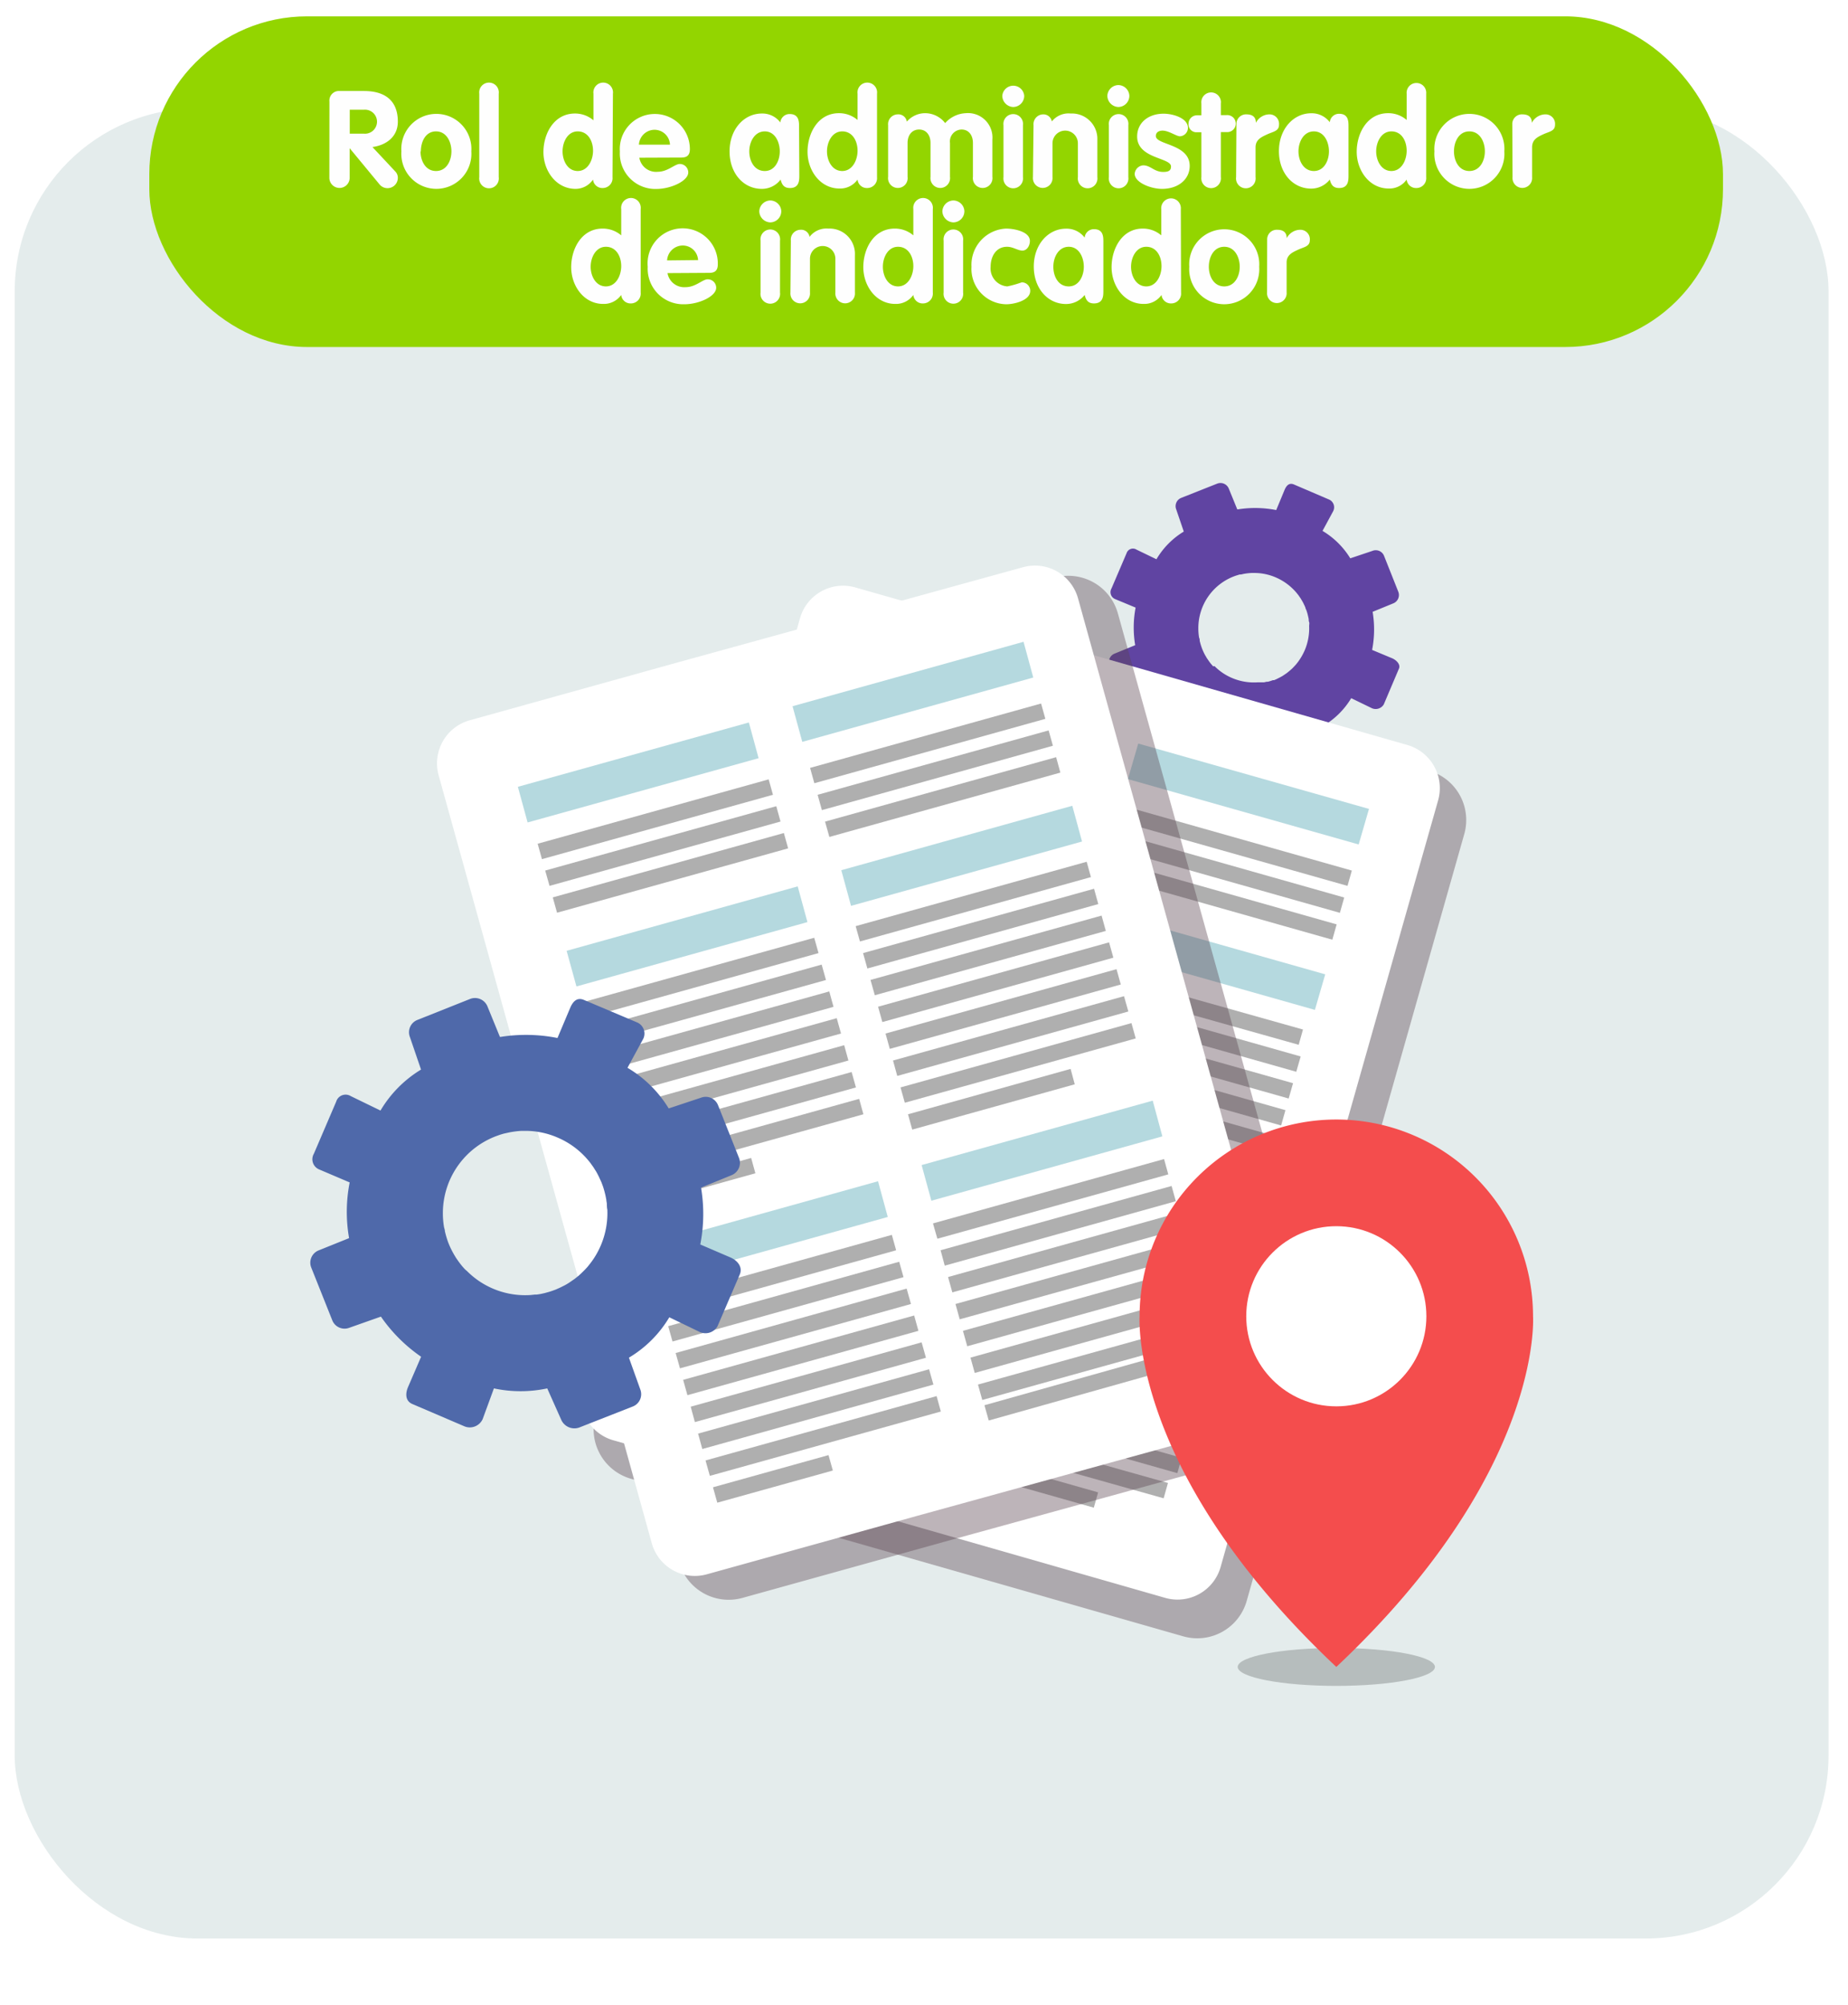 <svg xmlns="http://www.w3.org/2000/svg" xmlns:xlink="http://www.w3.org/1999/xlink" viewBox="0 0 218.32 236.79"><defs><style>.cls-1{mask:url(#mask);filter:url(#luminosity-noclip-5);}.cls-12,.cls-14,.cls-18,.cls-2,.cls-20,.cls-28,.cls-4,.cls-6,.cls-8{mix-blend-mode:multiply;}.cls-2{fill:url(#radial-gradient);}.cls-3{mask:url(#mask-2);filter:url(#luminosity-noclip-6);}.cls-4{fill:url(#radial-gradient-2);}.cls-5{mask:url(#mask-3);filter:url(#luminosity-noclip-7);}.cls-6{fill:url(#radial-gradient-3);}.cls-7{mask:url(#mask-4);filter:url(#luminosity-noclip-8);}.cls-8{fill:url(#radial-gradient-4);}.cls-9{fill:none;}.cls-10{isolation:isolate;}.cls-11{mask:url(#mask-5);}.cls-12{fill:url(#Degradado_sin_nombre_153);}.cls-13{mask:url(#mask-6);}.cls-14{fill:url(#Degradado_sin_nombre_151);}.cls-15{fill:#e4ecec;}.cls-16{clip-path:url(#clip-path);}.cls-17{mask:url(#mask-7);}.cls-18{fill:url(#Degradado_sin_nombre_153-2);}.cls-19{mask:url(#mask-8);}.cls-20{fill:url(#Degradado_sin_nombre_151-2);}.cls-21{fill:#93d500;}.cls-22{fill:#fefefe;}.cls-23{fill:#6044a2;}.cls-24{opacity:0.4;}.cls-25{fill:#5b434f;stroke:#5b434f;stroke-miterlimit:10;stroke-width:1.59px;}.cls-26{fill:#fff;}.cls-27,.cls-29{fill:#afafaf;}.cls-27,.cls-28{fill-rule:evenodd;}.cls-28{fill:#b5d9df;}.cls-30{fill:#4f69aa;}.cls-31{opacity:0.2;}.cls-32{fill:#f44d4d;}.cls-33{filter:url(#luminosity-noclip-4);}.cls-34{filter:url(#luminosity-noclip-3);}.cls-35{filter:url(#luminosity-noclip-2);}.cls-36{filter:url(#luminosity-noclip);}</style><filter id="luminosity-noclip" x="102.74" y="-8576" width="114.57" height="32766" filterUnits="userSpaceOnUse" color-interpolation-filters="sRGB"><feFlood flood-color="#fff" result="bg"/><feBlend in="SourceGraphic" in2="bg"/></filter><mask id="mask" x="102.74" y="-8576" width="114.57" height="32766" maskUnits="userSpaceOnUse"><g class="cls-36"/></mask><radialGradient id="radial-gradient" cx="-247.1" cy="266.25" r="39.98" gradientTransform="matrix(1, 0.3, -1.03, 0.13, 680.35, 265.47)" gradientUnits="userSpaceOnUse"><stop offset="0.5" stop-color="#a6a6a6"/><stop offset="0.6" stop-color="#a3a3a3"/><stop offset="0.67" stop-color="#999"/><stop offset="0.75" stop-color="#888"/><stop offset="0.81" stop-color="#707070"/><stop offset="0.88" stop-color="#515151"/><stop offset="0.94" stop-color="#2c2c2c"/><stop offset="1"/></radialGradient><filter id="luminosity-noclip-2" x="0.47" y="-8576" width="114.57" height="32766" filterUnits="userSpaceOnUse" color-interpolation-filters="sRGB"><feFlood flood-color="#fff" result="bg"/><feBlend in="SourceGraphic" in2="bg"/></filter><mask id="mask-2" x="0.47" y="-8576" width="114.57" height="32766" maskUnits="userSpaceOnUse"><g class="cls-35"/></mask><radialGradient id="radial-gradient-2" cx="74.46" cy="-486.27" r="39.98" gradientTransform="matrix(-1, 0.3, 1.03, 0.13, 632.97, 265.47)" xlink:href="#radial-gradient"/><filter id="luminosity-noclip-3" x="107.7" y="-8576" width="92.69" height="32766" filterUnits="userSpaceOnUse" color-interpolation-filters="sRGB"><feFlood flood-color="#fff" result="bg"/><feBlend in="SourceGraphic" in2="bg"/></filter><mask id="mask-3" x="107.7" y="-8576" width="92.69" height="32766" maskUnits="userSpaceOnUse"><g class="cls-34"/></mask><radialGradient id="radial-gradient-3" cx="-366.79" cy="-914.57" r="33.28" gradientTransform="matrix(0.97, 0.3, -1, 0.13, -407.06, 265.47)" xlink:href="#radial-gradient"/><filter id="luminosity-noclip-4" x="25.68" y="-8576" width="92.69" height="32766" filterUnits="userSpaceOnUse" color-interpolation-filters="sRGB"><feFlood flood-color="#fff" result="bg"/><feBlend in="SourceGraphic" in2="bg"/></filter><mask id="mask-4" x="25.68" y="-8576" width="92.69" height="32766" maskUnits="userSpaceOnUse"><g class="cls-33"/></mask><radialGradient id="radial-gradient-4" cx="-694.88" cy="-146.78" r="33.28" gradientTransform="matrix(-0.97, 0.3, 1, 0.13, -453.11, 265.47)" xlink:href="#radial-gradient"/><filter id="luminosity-noclip-5" x="102.74" y="212.73" width="114.57" height="25.94" filterUnits="userSpaceOnUse" color-interpolation-filters="sRGB"><feFlood flood-color="#fff" result="bg"/><feBlend in="SourceGraphic" in2="bg"/></filter><mask id="mask-5" x="102.74" y="212.73" width="114.57" height="25.94" maskUnits="userSpaceOnUse"><g class="cls-1"><path class="cls-2" d="M217.29,230.53c-.53,6.64-26.62,9.87-58.26,7.21s-56.83-10.22-56.28-16.87S129.4,211,161,213.66,217.85,223.88,217.29,230.53Z"/></g></mask><radialGradient id="Degradado_sin_nombre_153" cx="-247.1" cy="266.25" r="39.98" gradientTransform="matrix(1, 0.3, -1.03, 0.13, 680.35, 265.47)" gradientUnits="userSpaceOnUse"><stop offset="0" stop-color="#3c3c3b"/><stop offset="1" stop-color="#fff" stop-opacity="0"/></radialGradient><filter id="luminosity-noclip-6" x="0.47" y="212.73" width="114.57" height="25.94" filterUnits="userSpaceOnUse" color-interpolation-filters="sRGB"><feFlood flood-color="#fff" result="bg"/><feBlend in="SourceGraphic" in2="bg"/></filter><mask id="mask-6" x="0.47" y="212.73" width="114.57" height="25.94" maskUnits="userSpaceOnUse"><g class="cls-3"><path class="cls-4" d="M.48,230.53c.53,6.64,26.63,9.87,58.26,7.21s56.83-10.22,56.29-16.87S88.37,211,56.76,213.66-.07,223.88.48,230.53Z"/></g></mask><radialGradient id="Degradado_sin_nombre_151" cx="74.46" cy="-486.27" r="39.98" gradientTransform="matrix(-1, 0.3, 1.03, 0.13, 632.97, 265.47)" gradientUnits="userSpaceOnUse"><stop offset="0" stop-color="#3c3c3b"/><stop offset="0" stop-color="#3d3d3c"/><stop offset="1" stop-color="#fff" stop-opacity="0"/></radialGradient><clipPath id="clip-path"><rect class="cls-9" x="30.99" y="41.17" width="163.4" height="10.43"/></clipPath><filter id="luminosity-noclip-7" x="107.7" y="28.68" width="92.69" height="21.6" filterUnits="userSpaceOnUse" color-interpolation-filters="sRGB"><feFlood flood-color="#fff" result="bg"/><feBlend in="SourceGraphic" in2="bg"/></filter><mask id="mask-7" x="107.7" y="28.68" width="92.69" height="21.6" maskUnits="userSpaceOnUse"><g class="cls-5"><path class="cls-6" d="M200.38,43.5c-.44,5.53-21.55,8.22-47.14,6s-46-8.5-45.53-14,21.56-8.22,47.13-6S200.82,38,200.38,43.5Z"/></g></mask><radialGradient id="Degradado_sin_nombre_153-2" cx="-366.79" cy="-914.57" r="33.28" gradientTransform="matrix(0.97, 0.3, -1, 0.13, -407.06, 265.47)" xlink:href="#Degradado_sin_nombre_153"/><filter id="luminosity-noclip-8" x="25.68" y="28.68" width="92.69" height="21.6" filterUnits="userSpaceOnUse" color-interpolation-filters="sRGB"><feFlood flood-color="#fff" result="bg"/><feBlend in="SourceGraphic" in2="bg"/></filter><mask id="mask-8" x="25.68" y="28.68" width="92.69" height="21.6" maskUnits="userSpaceOnUse"><g class="cls-7"><path class="cls-8" d="M25.69,43.5c.43,5.53,21.54,8.22,47.13,6s46-8.5,45.54-14-21.57-8.22-47.14-6S25.24,38,25.69,43.5Z"/></g></mask><radialGradient id="Degradado_sin_nombre_151-2" cx="-694.88" cy="-146.78" r="33.28" gradientTransform="matrix(-0.97, 0.3, 1, 0.13, -453.11, 265.47)" xlink:href="#Degradado_sin_nombre_151"/></defs><g class="cls-10"><g id="Capa_1" data-name="Capa 1"><g class="cls-11"><path class="cls-12" d="M217.29,230.53c-.53,6.64-26.62,9.87-58.26,7.21s-56.83-10.22-56.28-16.87S129.4,211,161,213.66,217.85,223.88,217.29,230.53Z"/></g><g class="cls-13"><path class="cls-14" d="M.48,230.53c.53,6.64,26.63,9.87,58.26,7.21s56.83-10.22,56.29-16.87S88.37,211,56.76,213.66-.07,223.88.48,230.53Z"/></g><rect class="cls-15" x="1.74" y="12.79" width="214.28" height="216.19" rx="21.6"/><g class="cls-16"><g class="cls-17"><path class="cls-18" d="M200.38,43.5c-.44,5.53-21.55,8.22-47.14,6s-46-8.5-45.53-14,21.56-8.22,47.13-6S200.82,38,200.38,43.5Z"/></g><g class="cls-19"><path class="cls-20" d="M25.69,43.5c.43,5.53,21.54,8.22,47.13,6s46-8.5,45.54-14-21.57-8.22-47.14-6S25.24,38,25.69,43.5Z"/></g></g><rect class="cls-21" x="17.64" y="1.93" width="185.91" height="39.06" rx="18.64"/><path class="cls-22" d="M38.92,12a1.13,1.13,0,0,1,1.23-1.25H43c2.46,0,4,1.11,4,3.62,0,1.76-1.33,2.77-3,3l2.73,2.92A1.05,1.05,0,0,1,47,21a1.22,1.22,0,0,1-2.13.82l-3.56-4.31h0V21a1.2,1.2,0,1,1-2.4,0Zm2.4,3.79H43a1.42,1.42,0,1,0,0-2.83H41.32Z"/><path class="cls-22" d="M55.68,17.88a4.14,4.14,0,1,1-8.26,0,4.14,4.14,0,1,1,8.26,0Zm-6,0c0,1.1.58,2.32,1.83,2.32s1.82-1.22,1.82-2.32-.56-2.36-1.82-2.36S49.72,16.77,49.72,17.88Z"/><path class="cls-22" d="M56.62,11.07a1.16,1.16,0,1,1,2.3,0v9.86a1.16,1.16,0,1,1-2.3,0Z"/><path class="cls-22" d="M72.36,20.93a1.16,1.16,0,0,1-1.15,1.28,1.1,1.1,0,0,1-1.15-1A2.5,2.5,0,0,1,68,22.31c-2.32,0-3.8-2.16-3.8-4.34s1.24-4.56,3.72-4.56a3.32,3.32,0,0,1,2.19.8V11.07a1.16,1.16,0,1,1,2.3,0Zm-4.11-5.41c-1.2,0-1.79,1.27-1.79,2.36s.59,2.32,1.79,2.32,1.81-1.28,1.81-2.4S69.48,15.52,68.25,15.52Z"/><path class="cls-22" d="M75.53,18.63a2,2,0,0,0,2.18,1.66c1.18,0,2-.92,2.6-.92a1,1,0,0,1,1,1c0,1-2.05,1.95-3.76,1.95a4.19,4.19,0,0,1-4.32-4.43,4.14,4.14,0,1,1,8.27-.28c0,.69-.3,1-1,1Zm3.62-1.54a1.83,1.83,0,0,0-1.84-1.76,1.86,1.86,0,0,0-1.83,1.76Z"/><path class="cls-22" d="M94.43,20.71c0,.59,0,1.5-1.11,1.5-.67,0-.94-.36-1.1-1A2.76,2.76,0,0,1,90,22.31c-2.17,0-3.81-1.84-3.81-4.43s1.69-4.47,3.81-4.47a2.64,2.64,0,0,1,2.19,1.06,1.09,1.09,0,0,1,1.1-1c1.11,0,1.11.91,1.11,1.5Zm-4.08-.51c1.2,0,1.77-1.22,1.77-2.32s-.56-2.36-1.77-2.36-1.83,1.25-1.83,2.36S89.1,20.2,90.35,20.2Z"/><path class="cls-22" d="M103.61,20.93a1.16,1.16,0,0,1-1.15,1.28,1.1,1.1,0,0,1-1.15-1,2.51,2.51,0,0,1-2.12,1.06c-2.32,0-3.79-2.16-3.79-4.34s1.23-4.56,3.71-4.56a3.35,3.35,0,0,1,2.2.8V11.07a1.16,1.16,0,1,1,2.3,0ZM99.5,15.52c-1.2,0-1.8,1.27-1.8,2.36s.6,2.32,1.8,2.32,1.81-1.28,1.81-2.4S100.73,15.52,99.5,15.52Z"/><path class="cls-22" d="M104.92,14.79a1.16,1.16,0,0,1,1.15-1.28,1,1,0,0,1,1.06.86,2.86,2.86,0,0,1,2.14-1,3,3,0,0,1,2.39,1.17,3.46,3.46,0,0,1,2.43-1.17,2.89,2.89,0,0,1,3.15,3.11v4.41a1.16,1.16,0,1,1-2.3,0v-4c0-.93-.51-1.59-1.34-1.59a1.41,1.41,0,0,0-1.37,1.59v4a1.16,1.16,0,1,1-2.3,0v-4c0-.93-.51-1.59-1.35-1.59s-1.36.66-1.36,1.59v4a1.16,1.16,0,1,1-2.3,0Z"/><path class="cls-22" d="M121,11.31a1.32,1.32,0,0,1-1.3,1.33,1.34,1.34,0,0,1-1.29-1.33,1.3,1.3,0,0,1,2.59,0Zm-2.45,3.48a1.16,1.16,0,1,1,2.3,0v6.14a1.16,1.16,0,1,1-2.3,0Z"/><path class="cls-22" d="M122.1,14.79a1.16,1.16,0,0,1,1.16-1.28,1,1,0,0,1,1,.84,2.51,2.51,0,0,1,2.23-.94,3,3,0,0,1,3.15,3.11v4.41a1.16,1.16,0,1,1-2.3,0v-4a1.49,1.49,0,1,0-3,0v4a1.16,1.16,0,1,1-2.31,0Z"/><path class="cls-22" d="M133.42,11.31a1.32,1.32,0,0,1-1.3,1.33,1.35,1.35,0,0,1-1.3-1.33,1.33,1.33,0,0,1,1.3-1.26A1.32,1.32,0,0,1,133.42,11.31ZM131,14.79a1.16,1.16,0,1,1,2.3,0v6.14a1.16,1.16,0,1,1-2.3,0Z"/><path class="cls-22" d="M139.4,16.1c-.43,0-1.31-.67-2.06-.67-.42,0-.79.19-.79.64,0,1.07,4,.91,4,3.53,0,1.54-1.29,2.71-3.28,2.71-1.3,0-3.22-.74-3.22-1.78a1.09,1.09,0,0,1,1-1c.89,0,1.29.78,2.38.78.71,0,.91-.22.91-.65,0-1.06-4-.9-4-3.54,0-1.6,1.3-2.69,3.12-2.69,1.14,0,2.88.53,2.88,1.67A1,1,0,0,1,139.4,16.1Z"/><path class="cls-22" d="M141.93,15.62h-.52a.93.93,0,0,1-1-1,1,1,0,0,1,1-1h.52V12.23a1.16,1.16,0,1,1,2.3,0V13.6h.66a1,1,0,0,1,1.1,1,1,1,0,0,1-1.1,1h-.66v5.31a1.16,1.16,0,1,1-2.3,0Z"/><path class="cls-22" d="M146.07,14.66a1.13,1.13,0,0,1,1.18-1.15c.61,0,1.12.22,1.12,1h0a1.81,1.81,0,0,1,1.61-1,1.12,1.12,0,0,1,1.12,1.23c0,.75-.68.8-1.37,1.12s-1.4.62-1.4,1.54v3.53a1.16,1.16,0,1,1-2.3,0Z"/><path class="cls-22" d="M159.31,20.71c0,.59,0,1.5-1.11,1.5-.67,0-.94-.36-1.1-1a2.79,2.79,0,0,1-2.2,1.07c-2.16,0-3.81-1.84-3.81-4.43s1.7-4.47,3.81-4.47a2.66,2.66,0,0,1,2.2,1.06,1.09,1.09,0,0,1,1.1-1c1.11,0,1.11.91,1.11,1.5Zm-4.09-.51c1.2,0,1.78-1.22,1.78-2.32s-.56-2.36-1.78-2.36-1.82,1.25-1.82,2.36S154,20.2,155.22,20.2Z"/><path class="cls-22" d="M168.49,20.93a1.16,1.16,0,0,1-1.15,1.28,1.11,1.11,0,0,1-1.16-1,2.48,2.48,0,0,1-2.11,1.06c-2.32,0-3.79-2.16-3.79-4.34s1.23-4.56,3.71-4.56a3.31,3.31,0,0,1,2.19.8V11.07a1.16,1.16,0,1,1,2.31,0Zm-4.11-5.41c-1.2,0-1.8,1.27-1.8,2.36s.6,2.32,1.8,2.32,1.8-1.28,1.8-2.4S165.61,15.52,164.38,15.52Z"/><path class="cls-22" d="M177.72,17.88a4.14,4.14,0,1,1-8.26,0,4.14,4.14,0,1,1,8.26,0Zm-5.95,0c0,1.1.57,2.32,1.82,2.32s1.83-1.22,1.83-2.32-.57-2.36-1.83-2.36S171.77,16.77,171.77,17.88Z"/><path class="cls-22" d="M178.66,14.66a1.13,1.13,0,0,1,1.19-1.15c.6,0,1.12.22,1.12,1h0a1.81,1.81,0,0,1,1.62-1,1.12,1.12,0,0,1,1.12,1.23c0,.75-.69.8-1.38,1.12S181,16.48,181,17.4v3.53a1.16,1.16,0,1,1-2.31,0Z"/><path class="cls-22" d="M75.69,34.56a1.16,1.16,0,0,1-1.15,1.28,1.1,1.1,0,0,1-1.15-1,2.51,2.51,0,0,1-2.12,1.06c-2.32,0-3.79-2.16-3.79-4.34S68.71,27,71.19,27a3.35,3.35,0,0,1,2.2.8V24.7a1.16,1.16,0,1,1,2.3,0Zm-4.11-5.41c-1.2,0-1.8,1.27-1.8,2.36s.6,2.32,1.8,2.32,1.81-1.28,1.81-2.4S72.81,29.15,71.58,29.15Z"/><path class="cls-22" d="M78.86,32.26A2,2,0,0,0,81,33.92c1.19,0,2-.93,2.61-.93a1,1,0,0,1,1,1c0,1-2,1.95-3.77,1.95a4.2,4.2,0,0,1-4.32-4.43,4.15,4.15,0,1,1,8.28-.28c0,.69-.31,1-1,1Zm3.61-1.54A1.81,1.81,0,0,0,80.63,29a1.86,1.86,0,0,0-1.82,1.76Z"/><path class="cls-22" d="M92.3,24.94A1.32,1.32,0,0,1,91,26.27a1.35,1.35,0,0,1-1.3-1.33A1.33,1.33,0,0,1,91,23.68,1.32,1.32,0,0,1,92.3,24.94Zm-2.45,3.48a1.16,1.16,0,1,1,2.3,0v6.14a1.16,1.16,0,1,1-2.3,0Z"/><path class="cls-22" d="M93.43,28.42a1.16,1.16,0,0,1,1.15-1.28,1,1,0,0,1,1.06.84A2.5,2.5,0,0,1,97.86,27,3,3,0,0,1,101,30.15v4.41a1.16,1.16,0,1,1-2.31,0v-4a1.49,1.49,0,1,0-3,0v4a1.16,1.16,0,1,1-2.31,0Z"/><path class="cls-22" d="M110.2,34.56a1.16,1.16,0,0,1-1.15,1.28,1.1,1.1,0,0,1-1.15-1,2.51,2.51,0,0,1-2.12,1.06c-2.32,0-3.79-2.16-3.79-4.34S103.22,27,105.7,27a3.35,3.35,0,0,1,2.2.8V24.7a1.16,1.16,0,1,1,2.3,0Zm-4.11-5.41c-1.2,0-1.79,1.27-1.79,2.36s.59,2.32,1.79,2.32,1.81-1.28,1.81-2.4S107.32,29.15,106.09,29.15Z"/><path class="cls-22" d="M113.93,24.94a1.32,1.32,0,0,1-1.3,1.33,1.35,1.35,0,0,1-1.3-1.33,1.33,1.33,0,0,1,1.3-1.26A1.32,1.32,0,0,1,113.93,24.94Zm-2.45,3.48a1.16,1.16,0,1,1,2.3,0v6.14a1.16,1.16,0,1,1-2.3,0Z"/><path class="cls-22" d="M120.79,29.6c-.57,0-1.09-.45-1.82-.45-1.32,0-1.94,1.17-1.94,2.36A2.13,2.13,0,0,0,119,33.83a12.79,12.79,0,0,0,1.71-.48,1,1,0,0,1,1,1c0,1.19-2,1.59-2.81,1.59a4.18,4.18,0,0,1-4.13-4.43A4.29,4.29,0,0,1,118.86,27c.91,0,2.81.34,2.81,1.46C121.67,29,121.34,29.6,120.79,29.6Z"/><path class="cls-22" d="M130.35,34.34c0,.59,0,1.5-1.11,1.5-.67,0-.94-.36-1.1-1a2.79,2.79,0,0,1-2.2,1.07c-2.16,0-3.81-1.84-3.81-4.43s1.7-4.47,3.81-4.47a2.66,2.66,0,0,1,2.2,1.06,1.09,1.09,0,0,1,1.1-1c1.11,0,1.11.91,1.11,1.5Zm-4.09-.51c1.2,0,1.78-1.22,1.78-2.32s-.56-2.36-1.78-2.36-1.82,1.25-1.82,2.36S125,33.83,126.26,33.83Z"/><path class="cls-22" d="M139.53,34.56a1.16,1.16,0,0,1-1.15,1.28,1.11,1.11,0,0,1-1.16-1,2.48,2.48,0,0,1-2.11,1.06c-2.32,0-3.79-2.16-3.79-4.34S132.55,27,135,27a3.31,3.31,0,0,1,2.19.8V24.7a1.16,1.16,0,1,1,2.31,0Zm-4.11-5.41c-1.2,0-1.8,1.27-1.8,2.36s.6,2.32,1.8,2.32,1.8-1.28,1.8-2.4S136.65,29.15,135.42,29.15Z"/><path class="cls-22" d="M148.76,31.51a4.14,4.14,0,1,1-8.26,0,4.14,4.14,0,1,1,8.26,0Zm-5.95,0c0,1.1.57,2.32,1.82,2.32s1.83-1.22,1.83-2.32-.57-2.36-1.83-2.36S142.81,30.4,142.81,31.51Z"/><path class="cls-22" d="M149.7,28.29a1.13,1.13,0,0,1,1.19-1.15c.6,0,1.12.22,1.12,1h0a1.81,1.81,0,0,1,1.61-1,1.12,1.12,0,0,1,1.12,1.23c0,.75-.68.8-1.37,1.12S152,30.11,152,31v3.53a1.16,1.16,0,1,1-2.31,0Z"/><path class="cls-23" d="M164.5,77.77l-2.4-1a12.65,12.65,0,0,0,.06-4.5l0,0,2.44-1a1.06,1.06,0,0,0,.59-1.38l-1.68-4.23a1.05,1.05,0,0,0-1.37-.59l-2.62.88a9.61,9.61,0,0,0-3.28-3.24h0l1.25-2.31A1,1,0,0,0,157,59l-4.13-1.77c-.54-.23-.87.08-1.1.61l-1,2.41a12.9,12.9,0,0,0-4.54-.08l-.06,0-1-2.45a1.06,1.06,0,0,0-1.38-.59l-4.24,1.68a1.05,1.05,0,0,0-.59,1.37l.89,2.61a9.38,9.38,0,0,0-3.23,3.27h0l-2.36-1.14a.79.79,0,0,0-1.17.43l-1.78,4.16a.88.88,0,0,0,.44,1.26l2.41,1a12.54,12.54,0,0,0-.05,4.44v0l-2.44,1a1.06,1.06,0,0,0-.59,1.37l1.69,4.23a1.05,1.05,0,0,0,1.37.59l2.54-.92a12.68,12.68,0,0,0,3.21,3.2h0l-1,2.41c-.23.53-.21,1.1.32,1.33l4.19,1.8a1.14,1.14,0,0,0,1.44-.58l.89-2.47a10.46,10.46,0,0,0,4.26,0h0L151,90.65a1.15,1.15,0,0,0,1.44.62l4.27-1.67a1.06,1.06,0,0,0,.61-1.36l-.91-2.55a9.41,9.41,0,0,0,3.22-3.22h0L162,83.62a1.11,1.11,0,0,0,1.48-.42L165.26,79C165.49,78.51,165,78,164.5,77.77Zm-21.18.94-.14-.16a4.78,4.78,0,0,1-.39-.5l-.18-.26c-.06-.09-.11-.18-.16-.27l-.08-.13a6.86,6.86,0,0,1-.38-.83,7.18,7.18,0,0,1-.26-.87c0-.12,0-.24-.07-.36a6.71,6.71,0,0,1-.09-1.1A6.54,6.54,0,0,1,146,68l.45-.14.16,0,.31-.07a7.31,7.31,0,0,1,.94-.11h.32a6.41,6.41,0,0,1,2.55.53,6.62,6.62,0,0,1,2.46,1.84l.2.25.27.39.16.27s.05.09.08.14a2.44,2.44,0,0,1,.14.28,3.3,3.3,0,0,1,.19.43c0,.1.08.19.11.29a5.38,5.38,0,0,1,.21.76,1.88,1.88,0,0,1,.06.31c0,.11,0,.21.05.32s0,.31,0,.47a6.59,6.59,0,0,1-.53,2.87,7,7,0,0,1-.84,1.43l-.2.25-.33.35a2.39,2.39,0,0,1-.23.22l-.16.14-.33.27-.26.18-.21.14a1.18,1.18,0,0,1-.19.11l-.14.08-.28.14-.14.07-.29.13-.15,0a5.26,5.26,0,0,1-.6.19l-.15,0-.31.07-.31,0-.16,0-.31,0a6.57,6.57,0,0,1-3-.52,6.37,6.37,0,0,1-2.06-1.4Z"/><g class="cls-24"><path class="cls-25" d="M168.57,91.79,128,80.17l-3.6-1-21.07-6a5.27,5.27,0,0,0-6.51,3.64l-25.7,90.58a5.29,5.29,0,0,0,3.64,6.52l21.06,6,3.59,1L140,192.52a5.27,5.27,0,0,0,6.52-3.64l25.7-90.57A5.27,5.27,0,0,0,168.57,91.79Z"/></g><path class="cls-26" d="M166.26,88,125.7,76.39l-3.59-1-21.06-6A5.28,5.28,0,0,0,94.52,73L68.83,163.61a5.27,5.27,0,0,0,3.63,6.52l21.07,6,3.59,1,40.56,11.62a5.29,5.29,0,0,0,6.52-3.65l25.7-90.57A5.3,5.3,0,0,0,166.26,88Z"/><polygon class="cls-27" points="84.69 139.53 111.95 147.25 111.44 149.07 84.18 141.35 84.69 139.53"/><polygon class="cls-28" points="86.61 133.28 113.87 141 112.65 145.2 85.4 137.48 86.61 133.28"/><polygon class="cls-28" points="119.27 142.05 146.53 149.77 145.31 153.97 118.06 146.25 119.27 142.05"/><polygon class="cls-28" points="96.64 98.61 123.9 106.32 122.69 110.52 95.43 102.8 96.64 98.61"/><polygon class="cls-28" points="129.3 107.37 156.56 115.09 155.34 119.29 128.09 111.57 129.3 107.37"/><polygon class="cls-28" points="101.81 79.07 129.07 86.79 127.85 90.99 100.59 83.26 101.81 79.07"/><polygon class="cls-28" points="134.47 87.83 161.73 95.55 160.51 99.75 133.25 92.03 134.47 87.83"/><polygon class="cls-27" points="83.8 142.71 111.05 150.42 110.54 152.23 83.29 144.51 83.8 142.71"/><polygon class="cls-27" points="82.9 145.88 110.16 153.58 109.64 155.41 82.39 147.69 82.9 145.88"/><rect class="cls-29" x="94.43" y="139.64" width="1.88" height="28.33" transform="translate(-78.61 203.65) rotate(-74.18)"/><polygon class="cls-27" points="81.11 152.21 108.36 159.93 107.85 161.74 80.59 154.02 81.11 152.21"/><polygon class="cls-27" points="80.21 155.38 107.46 163.1 106.95 164.91 79.69 157.19 80.21 155.38"/><polygon class="cls-27" points="79.31 158.54 106.57 166.27 106.05 168.09 78.8 160.37 79.31 158.54"/><polygon class="cls-27" points="78.41 161.72 92.04 165.58 91.53 167.39 77.9 163.53 78.41 161.72"/><polygon class="cls-27" points="116.83 148.63 144.09 156.35 143.57 158.17 116.33 150.45 116.83 148.63"/><polygon class="cls-27" points="115.94 151.8 143.19 159.53 142.68 161.33 115.42 153.61 115.94 151.8"/><polygon class="cls-27" points="115.03 154.97 142.29 162.69 141.78 164.5 114.52 156.79 115.03 154.97"/><polygon class="cls-27" points="114.14 158.14 141.4 165.86 140.88 167.68 113.62 159.95 114.14 158.14"/><rect class="cls-29" x="125.67" y="151.91" width="1.89" height="28.34" transform="translate(-67.69 242.62) rotate(-74.18)"/><polygon class="cls-27" points="112.34 164.48 139.6 172.2 139.09 174.01 111.83 166.29 112.34 164.48"/><rect class="cls-29" x="123.87" y="158.25" width="1.89" height="28.33" transform="matrix(0.27, -0.96, 0.96, 0.27, -75.09, 245.52)"/><rect class="cls-29" x="118.94" y="164.47" width="1.88" height="19.94" transform="translate(-80.63 242.25) rotate(-74.18)"/><polygon class="cls-27" points="95.16 104.8 122.42 112.52 121.9 114.33 94.65 106.61 95.16 104.8"/><polygon class="cls-27" points="94.26 107.97 121.52 115.68 121 117.5 93.75 109.78 94.26 107.97"/><polygon class="cls-27" points="93.36 111.13 120.62 118.86 120.11 120.67 92.85 112.95 93.36 111.13"/><rect class="cls-29" x="112.74" y="76.63" width="1.89" height="28.33" transform="translate(-4.64 175.45) rotate(-74.2)"/><polygon class="cls-27" points="99.42 89.19 126.68 96.92 126.16 98.73 98.91 91.01 99.42 89.19"/><rect class="cls-29" x="110.95" y="82.96" width="1.88" height="28.33" transform="translate(-12.06 178.31) rotate(-74.18)"/><polygon class="cls-27" points="92.46 114.31 119.72 122.03 119.21 123.84 91.95 116.12 92.46 114.31"/><polygon class="cls-27" points="91.56 117.48 118.83 125.2 118.31 127 91.06 119.29 91.56 117.48"/><rect class="cls-29" x="103.1" y="111.24" width="1.89" height="28.33" transform="translate(-44.99 191.31) rotate(-74.18)"/><polygon class="cls-27" points="89.77 123.81 117.03 131.53 116.51 133.34 89.26 125.62 89.77 123.81"/><polygon class="cls-27" points="88.88 126.99 102.5 130.85 101.99 132.65 88.36 128.79 88.88 126.99"/><rect class="cls-29" x="139.73" y="104.5" width="1.88" height="28.33" transform="matrix(0.27, -0.96, 0.96, 0.27, -11.82, 221.69)"/><polygon class="cls-27" points="126.39 117.07 153.66 124.79 153.14 126.6 125.88 118.88 126.39 117.07"/><polygon class="cls-27" points="125.5 120.24 152.76 127.95 152.24 129.76 124.99 122.05 125.5 120.24"/><rect class="cls-29" x="144.89" y="85.73" width="1.88" height="28.33" transform="translate(9.99 213) rotate(-74.2)"/><rect class="cls-29" x="143.98" y="88.9" width="1.88" height="28.33" transform="translate(6.27 214.42) rotate(-74.19)"/><rect class="cls-29" x="143.08" y="92.07" width="1.88" height="28.33" transform="translate(2.59 215.89) rotate(-74.2)"/><rect class="cls-29" x="137.03" y="114.01" width="1.88" height="28.33" transform="translate(-22.94 226.01) rotate(-74.19)"/><rect class="cls-29" x="136.14" y="117.17" width="1.88" height="28.33" transform="translate(-26.64 227.45) rotate(-74.19)"/><polygon class="cls-27" points="122.81 129.74 150.06 137.47 149.56 139.28 122.29 131.56 122.81 129.74"/><rect class="cls-29" x="134.34" y="123.52" width="1.88" height="28.32" transform="translate(-34.05 230.33) rotate(-74.19)"/><polygon class="cls-27" points="121.01 136.09 140.2 141.52 139.68 143.33 120.5 137.9 121.01 136.09"/><g class="cls-24"><path class="cls-25" d="M124.81,69,84.13,80.24l-3.59,1L59.43,87.1a5.27,5.27,0,0,0-3.66,6.5L81,184.31a5.28,5.28,0,0,0,6.5,3.67l21.09-5.86,3.59-1,40.68-11.2a5.28,5.28,0,0,0,3.68-6.5L131.31,72.71A5.28,5.28,0,0,0,124.81,69Z"/></g><path class="cls-26" d="M120.86,67,80.19,78.21l-3.6,1L55.5,85.08a5.28,5.28,0,0,0-3.68,6.5L77,182.29a5.28,5.28,0,0,0,6.5,3.67l21.1-5.86,3.59-1,40.68-11.2a5.28,5.28,0,0,0,3.67-6.5L127.36,70.69A5.28,5.28,0,0,0,120.86,67Z"/><rect class="cls-29" x="77.79" y="149.64" width="28.33" height="1.89" transform="translate(-37.03 30.2) rotate(-15.57)"/><polygon class="cls-28" points="76.44 147.14 103.73 139.53 104.88 143.75 77.59 151.35 76.44 147.14"/><polygon class="cls-28" points="108.88 137.62 136.18 130.01 137.32 134.23 110.03 141.83 108.88 137.62"/><polygon class="cls-28" points="66.94 112.31 94.24 104.7 95.39 108.92 68.1 116.52 66.94 112.31"/><polygon class="cls-28" points="99.39 102.79 126.68 95.18 127.83 99.4 100.54 107 99.39 102.79"/><polygon class="cls-28" points="61.18 92.94 88.47 85.34 89.62 89.56 62.33 97.15 61.18 92.94"/><polygon class="cls-28" points="93.63 83.42 120.92 75.81 122.07 80.03 94.78 87.63 93.63 83.42"/><polygon class="cls-27" points="78.94 156.65 106.23 149.04 106.74 150.86 79.45 158.46 78.94 156.65"/><polygon class="cls-27" points="79.82 159.82 107.11 152.21 107.62 154.03 80.33 161.63 79.82 159.82"/><rect class="cls-29" x="80.44" y="159.16" width="28.33" height="1.88" transform="translate(-39.48 31.24) rotate(-15.56)"/><polygon class="cls-27" points="81.6 166.16 108.88 158.56 109.39 160.38 82.09 167.98 81.6 166.16"/><polygon class="cls-27" points="82.47 169.34 109.76 161.74 110.27 163.55 82.97 171.16 82.47 169.34"/><polygon class="cls-27" points="83.35 172.51 110.65 164.91 111.15 166.73 83.86 174.33 83.35 172.51"/><polygon class="cls-27" points="84.23 175.68 97.88 171.88 98.39 173.7 84.74 177.5 84.23 175.68"/><polygon class="cls-27" points="110.22 144.51 137.52 136.91 138.02 138.72 110.74 146.32 110.22 144.51"/><polygon class="cls-27" points="111.12 147.68 138.41 140.09 138.91 141.89 111.61 149.5 111.12 147.68"/><rect class="cls-29" x="111.73" y="147.02" width="28.33" height="1.88" transform="translate(-35.09 39.21) rotate(-15.57)"/><polygon class="cls-27" points="112.88 154.03 140.17 146.43 140.68 148.25 113.38 155.84 112.88 154.03"/><polygon class="cls-27" points="113.76 157.2 141.06 149.6 141.57 151.42 114.27 159.02 113.76 157.2"/><rect class="cls-29" x="114.38" y="156.54" width="28.33" height="1.88" transform="translate(-37.55 40.27) rotate(-15.57)"/><rect class="cls-29" x="115.27" y="159.71" width="28.33" height="1.89" transform="translate(-38.35 40.61) rotate(-15.56)"/><rect class="cls-29" x="116.3" y="164.01" width="19.94" height="1.88" transform="matrix(0.96, -0.27, 0.27, 0.96, -39.63, 39.94)"/><polygon class="cls-27" points="68.9 118.37 96.19 110.77 96.7 112.58 69.41 120.18 68.9 118.37"/><polygon class="cls-27" points="69.78 121.55 97.07 113.94 97.58 115.76 70.3 123.35 69.78 121.55"/><polygon class="cls-27" points="70.67 124.71 97.97 117.11 98.47 118.93 71.18 126.53 70.67 124.71"/><rect class="cls-29" x="63.26" y="95.82" width="28.33" height="1.89" transform="translate(-23.14 24.34) rotate(-15.57)"/><polygon class="cls-27" points="64.41 102.83 91.71 95.23 92.21 97.04 64.92 104.64 64.41 102.83"/><rect class="cls-29" x="65.03" y="102.17" width="28.34" height="1.88" transform="translate(-24.75 25.02) rotate(-15.56)"/><rect class="cls-29" x="71.29" y="124.05" width="28.33" height="1.88" transform="translate(-30.41 27.51) rotate(-15.57)"/><polygon class="cls-27" points="72.44 131.06 99.73 123.46 100.23 125.27 72.94 132.87 72.44 131.06"/><polygon class="cls-27" points="73.32 134.23 100.61 126.63 101.12 128.45 73.82 136.05 73.32 134.23"/><polygon class="cls-27" points="74.2 137.4 101.5 129.8 102 131.62 74.71 139.22 74.2 137.4"/><polygon class="cls-27" points="75.09 140.58 88.74 136.78 89.24 138.59 75.59 142.39 75.09 140.58"/><rect class="cls-29" x="100.81" y="105.57" width="28.33" height="1.88" transform="translate(-24.36 34.76) rotate(-15.57)"/><polygon class="cls-27" points="101.96 112.58 129.25 104.98 129.75 106.79 102.47 114.4 101.96 112.58"/><polygon class="cls-27" points="102.84 115.75 130.14 108.15 130.64 109.96 103.35 117.56 102.84 115.75"/><rect class="cls-29" x="95.44" y="86.86" width="28.33" height="1.88" transform="translate(-19.55 32.65) rotate(-15.57)"/><rect class="cls-29" x="96.32" y="90.04" width="28.33" height="1.88" transform="translate(-20.36 33) rotate(-15.57)"/><polygon class="cls-27" points="97.47 97.05 124.77 89.44 125.27 91.26 97.98 98.86 97.47 97.05"/><rect class="cls-29" x="103.46" y="115.09" width="28.33" height="1.88" transform="translate(-26.82 35.82) rotate(-15.57)"/><rect class="cls-29" x="104.34" y="118.26" width="28.33" height="1.88" transform="translate(-27.64 36.17) rotate(-15.57)"/><polygon class="cls-27" points="105.5 125.27 132.79 117.67 133.3 119.48 106 127.09 105.5 125.27"/><rect class="cls-29" x="106.12" y="124.61" width="28.32" height="1.88" transform="translate(-29.27 36.87) rotate(-15.56)"/><polygon class="cls-27" points="107.27 131.62 126.48 126.26 126.97 128.08 107.77 133.43 107.27 131.62"/><path class="cls-30" d="M86.29,148.53,82.73,147a18.72,18.72,0,0,0,.1-6.66l0-.06,3.61-1.47a1.58,1.58,0,0,0,.88-2l-2.5-6.28a1.56,1.56,0,0,0-2-.87L79,130.93a14.07,14.07,0,0,0-4.87-4.8v0L76,122.69a1.43,1.43,0,0,0-.78-1.94L69,118.12c-.79-.34-1.29.12-1.63.91l-1.51,3.58a19.09,19.09,0,0,0-6.72-.13l-.08,0-1.48-3.62a1.59,1.59,0,0,0-2-.88l-6.28,2.5a1.56,1.56,0,0,0-.88,2l1.32,3.86a14,14,0,0,0-4.79,4.84h0l-3.5-1.7a1.16,1.16,0,0,0-1.73.64l-2.64,6.16a1.3,1.3,0,0,0,.66,1.87l3.57,1.52a18,18,0,0,0-.07,6.58l0,0-3.6,1.45a1.56,1.56,0,0,0-.88,2l2.5,6.27a1.56,1.56,0,0,0,2,.87L45,155.52a18.6,18.6,0,0,0,4.75,4.74h0l-1.54,3.57c-.34.79-.32,1.64.47,2l6.21,2.66a1.67,1.67,0,0,0,2.13-.86L58.35,164a15.1,15.1,0,0,0,6.3,0h0l1.65,3.7a1.7,1.7,0,0,0,2.13.92l6.32-2.48a1.56,1.56,0,0,0,.9-2l-1.35-3.77a13.69,13.69,0,0,0,4.77-4.77h0l3.5,1.69a1.64,1.64,0,0,0,2.19-.62l2.65-6.16C87.76,149.62,87.08,148.87,86.29,148.53Zm-31.38,1.38-.2-.22c-.21-.24-.4-.49-.58-.74l-.27-.39-.24-.4-.11-.2a9.76,9.76,0,0,1-.57-1.23,11.25,11.25,0,0,1-.38-1.29c0-.18-.08-.35-.11-.53a9.86,9.86,0,0,1-.13-1.63,9.72,9.72,0,0,1,6.55-9.17c.22-.08.45-.15.67-.21l.23-.05.46-.1a10.77,10.77,0,0,1,1.39-.17c.16,0,.32,0,.48,0a9.52,9.52,0,0,1,3.77.79,9.63,9.63,0,0,1,3.65,2.72c.1.12.2.24.29.37s.28.38.4.58.17.26.25.4l.11.2c.07.14.15.28.21.42s.2.42.29.64l.16.43a11.11,11.11,0,0,1,.31,1.13l.09.46c0,.15.05.3.06.46s0,.47.06.7a9.75,9.75,0,0,1-.78,4.25,9.6,9.6,0,0,1-1.24,2.11l-.3.38c-.16.18-.32.35-.49.52l-.34.33-.23.21-.49.39-.39.27-.31.21-.28.17-.2.11-.42.21-.21.1-.43.19-.22.08a8.39,8.39,0,0,1-.89.28l-.22.06-.46.1-.46.07-.23,0-.47.05a9.7,9.7,0,0,1-7.54-2.85A2.72,2.72,0,0,1,54.91,149.91Z"/><ellipse class="cls-31" cx="157.87" cy="196.9" rx="11.65" ry="2.24"/><path class="cls-32" d="M181.11,155.48h0a23.24,23.24,0,0,0-46.48,0s-1.28,18.35,23.24,41.42C182.38,173.83,181.11,155.48,181.11,155.48Z"/><circle class="cls-26" cx="157.87" cy="155.48" r="10.64"/></g></g></svg>